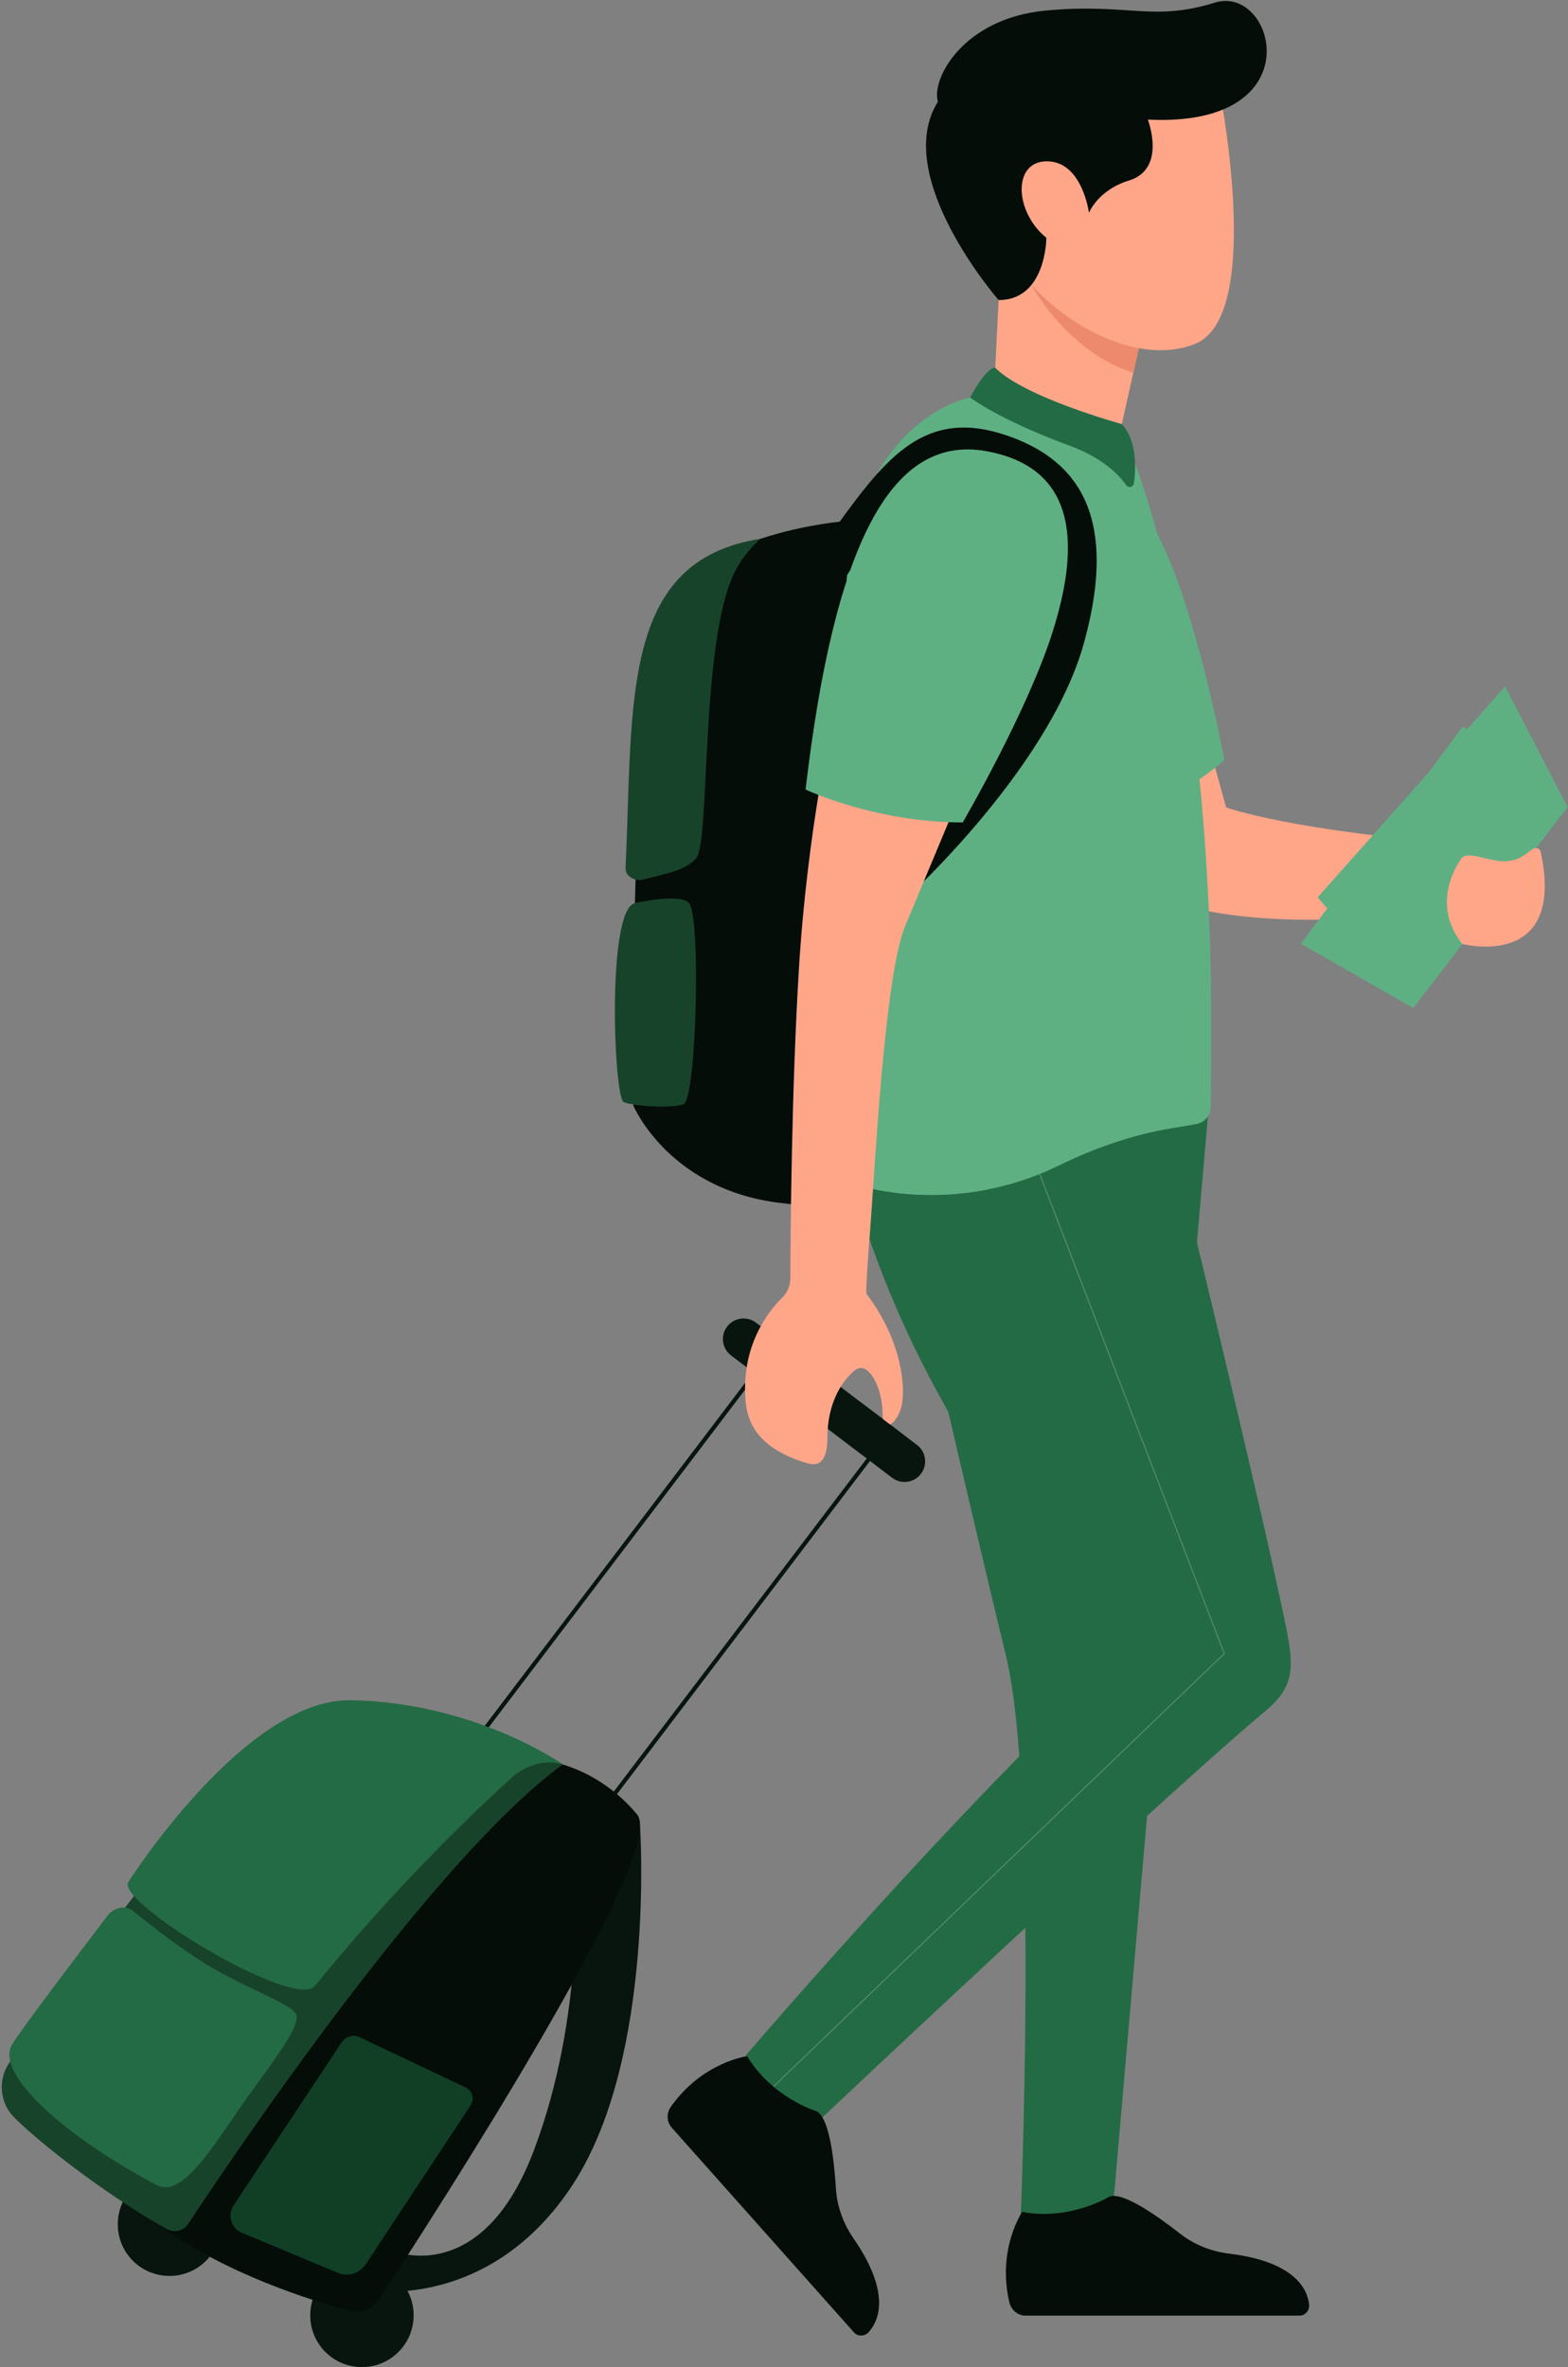 <svg width="359" height="542" viewBox="0 0 359 542" fill="none" xmlns="http://www.w3.org/2000/svg">
<rect x="0" y="0" width="359" height="542" fill="#808080" stroke="none"/>
<path d="M277.134 248.652L204.093 267.093C204.093 267.093 222.954 348.995 230.298 379.008C237.827 409.734 233.653 508.598 233.653 508.598H254.548L265.855 378.638L277.161 248.678L277.134 248.652Z" fill="#236B44"/>
<path d="M261.232 115.548C261.232 115.548 268.681 141.254 280.727 184.874C280.727 184.874 296.234 190.501 338.183 193.487L336.862 207.436C336.862 207.436 290.607 215.812 265.089 205.27C239.57 194.755 218.199 101.439 261.232 115.548Z" fill="#FFA689"/>
<path d="M301.676 205.455L323.548 230.792L358.894 184.768L344.602 157.186L301.676 205.455Z" fill="#5EB083"/>
<path d="M297.845 216.076L334.96 166.301L358.894 184.768L323.548 230.792L297.845 216.076Z" fill="#5EB083"/>
<path d="M352.739 194.993C352.58 194.227 351.603 193.936 350.942 194.359C349.674 195.178 348.142 197.08 344.549 197.186C340.957 197.291 336.255 194.781 334.696 196.419C334.696 196.419 326.93 206.327 334.802 216.129C334.802 216.129 358.629 222.337 352.739 194.993Z" fill="#FFA689"/>
<path d="M246.518 189.92C246.518 189.92 265.089 187.172 280.331 174.042C280.331 174.042 274.942 145.059 267.44 127.569C259.937 110.079 248.103 94.782 228.872 106.169C209.64 117.556 215.241 143.659 246.518 189.92Z" fill="#5EB083"/>
<path d="M184.465 178.242C184.465 178.242 200.315 188.308 220.418 188.308C220.418 188.308 235.264 162.84 240.997 144.689C246.729 126.565 247.759 107.225 225.754 103.289C203.75 99.352 190.938 122.787 184.439 178.242H184.465Z" fill="#5EB083"/>
<path d="M267.07 256.525C267.07 256.525 221.924 241.281 193.949 266.512C193.949 266.512 199.074 290.21 214.527 318.559C240.627 366.511 253.994 382.02 253.994 382.02C253.994 382.02 225.543 407.33 170.729 470.606C170.729 470.606 174.163 483.552 185.205 487.7C185.205 487.7 265.538 411.927 289.762 391.716C297.687 385.111 296.075 380.144 292.958 365.507C287.675 340.725 270.187 267.806 267.096 256.525H267.07Z" fill="#236B44"/>
<path d="M228.634 68.679L227.656 88.494C227.656 88.494 243.216 101.307 256.028 100.726L261.945 74.306L225.675 49.656L228.634 68.679Z" fill="#FFA689"/>
<path d="M236.11 65.218C236.11 65.218 244.378 80.647 259.462 85.35L261.945 74.28L236.11 65.191V65.218Z" fill="#ED8A6D"/>
<path d="M204.252 338.348L167.374 310.342C165.314 308.757 164.891 305.825 166.476 303.737C168.061 301.677 170.993 301.254 173.08 302.839L209.957 330.844C212.018 332.43 212.441 335.362 210.856 337.449C209.271 339.51 206.338 339.933 204.252 338.348Z" fill="#07150E"/>
<path d="M173.582 313.46L92.51 420.25" stroke="#07150E" stroke-width="0.94" stroke-miterlimit="10"/>
<path d="M199.549 333.249L118.477 440.012" stroke="#07150E" stroke-width="0.94" stroke-miterlimit="10"/>
<path d="M196.3 119.062C196.3 119.062 156.834 121.043 150.494 143.315C144.154 165.587 144.999 253.117 144.999 253.117C144.999 253.117 153.32 273.011 180.001 275.574C180.001 275.574 193.923 278.797 193.104 249.576C192.311 220.382 196.274 119.062 196.274 119.062H196.3Z" fill="#050D08"/>
<path d="M174.084 123.368C174.084 123.368 170.121 126.829 168.008 131.373C160.268 148.018 162.645 192.906 159.37 196.525C156.622 199.537 151.973 200.092 147.377 201.36C145.422 201.888 143.124 200.647 143.229 198.744C144.973 160.356 142.014 128.414 174.084 123.368Z" fill="#18432B"/>
<path d="M145.369 206.776C145.369 206.776 155.988 204.345 157.838 206.882C160.479 210.501 159.449 251.69 156.49 252.826C153.558 253.962 143.203 253.064 142.622 252.192C140.429 248.942 139.055 208.123 145.369 206.802V206.776Z" fill="#18432B"/>
<path d="M278.904 19.009C278.904 19.009 289.841 72.245 273.595 78.745C257.349 85.244 233.574 68.679 227.762 51.823C222.796 37.45 223.324 3.315 278.904 19.009Z" fill="#FFA689"/>
<path d="M262.79 27.358C262.79 27.358 267.202 38.666 258.485 41.334C251.379 43.5 249.318 48.732 249.318 48.732C249.318 48.732 247.865 37.371 240.125 36.948C231.698 36.499 232.174 48.52 239.57 54.438C239.57 54.438 239.57 68.705 228.634 68.705C228.634 68.705 203.961 40.383 214.739 23.289C213.154 18.084 220.524 4.187 239.438 2.417C258.352 0.647 263.794 5.059 278.165 0.594C291.901 -3.659 300.962 29.287 262.817 27.384L262.79 27.358Z" fill="#050D08"/>
<path opacity="0.22" d="M231.619 252.113L280.304 378.612L177.042 477.792" stroke="#FBFBFB" stroke-width="0.25" stroke-miterlimit="10"/>
<path d="M94.702 530.13C94.702 536.656 89.419 541.967 82.868 541.967C76.316 541.967 71.033 536.683 71.033 530.13C71.033 523.578 76.316 518.294 82.868 518.294C89.419 518.294 94.702 523.578 94.702 530.13Z" fill="#07150E"/>
<path d="M50.64 509.259C50.64 515.784 45.356 521.095 38.805 521.095C32.254 521.095 26.97 515.811 26.97 509.259C26.97 502.706 32.254 497.422 38.805 497.422C45.356 497.422 50.64 502.706 50.64 509.259Z" fill="#07150E"/>
<path d="M146.531 417.978C146.531 417.978 150.177 470.818 131.263 499.985C112.348 529.153 84.743 524.424 84.743 524.424L90.423 515.494C90.423 515.494 110.367 523.658 122.175 492.508C134.01 461.359 131.632 429.021 131.632 429.021L146.505 417.978H146.531Z" fill="#07150E"/>
<path d="M124.659 403.05C124.659 403.05 136.493 404.186 145.871 415.441C153.109 424.107 98.929 507.911 86.751 526.511C85.298 528.73 82.603 529.761 80.041 529.074C71.324 526.749 51.168 520.487 36.533 509.444C36.533 509.444 92.457 411.293 124.659 403.05Z" fill="#050D08"/>
<path d="M128.859 403.975C128.859 403.975 84.373 377.212 60.493 399.431C44.643 414.173 14.105 455.705 2.271 472.086C-0.582 476.049 -0.133 481.491 3.354 484.926C10.988 492.403 26.997 504.239 38.277 510.395C39.941 511.319 42.028 510.765 43.084 509.179C52.753 494.516 99.008 425.666 128.885 403.949L128.859 403.975Z" fill="#18432B"/>
<path d="M30.352 437.449C28.608 436.075 25.993 436.815 24.646 438.585C18.992 446.009 4.86 464.582 2.773 468.096C-1.322 474.965 15.426 489.496 35.899 500.302C42.292 503.684 50.111 489.021 58.353 477.792C63.795 470.368 68.497 463.843 67.889 461.438C67.203 458.849 56.557 455.52 46.809 449.497C40.443 445.534 35.001 441.121 30.352 437.475V437.449Z" fill="#236B44"/>
<path d="M128.859 403.975C128.859 403.975 108.756 389.735 80.252 389.285C56.029 388.916 29.427 430.844 29.427 430.844C25.993 435.256 67.493 460.408 72.116 454.675C90.449 432.086 108.386 414.939 117.526 406.67C118.16 406.141 123.074 402.178 128.885 403.975H128.859Z" fill="#236B44"/>
<path d="M53.466 504.978L78.245 467.594C79.143 466.247 80.913 465.745 82.366 466.458L106.616 477.951C108.148 478.691 108.677 480.593 107.752 482.02L83.74 518.426C82.366 520.513 79.671 521.359 77.347 520.381L55.368 511.214C52.911 510.183 52.013 507.198 53.466 504.978Z" fill="#103F26"/>
<path d="M222.135 91.004C222.135 91.004 197.885 95.389 193.949 131.664C190.013 167.939 193.949 270.607 193.949 270.607C193.949 270.607 216.667 279.405 242.423 266.855C259.013 258.771 269.606 258.321 274.097 257.318C275.919 256.895 277.187 255.336 277.214 253.46C277.267 249.497 277.319 241.888 277.293 230.422C277.214 198.375 273.753 143.844 259.964 106.433C259.964 106.433 236.559 92.14 222.162 91.004H222.135Z" fill="#5EB083"/>
<path d="M238.487 157.265C218.252 156.261 203.274 164.372 192.206 176.816C191.994 219.616 193.949 270.607 193.949 270.607C193.949 270.607 207.474 275.811 225.437 272.456C212.573 252.773 212.467 234.728 223.588 212.588C232.491 194.887 238.487 157.265 238.487 157.265Z" fill="#5EB083"/>
<path d="M193.949 131.664C193.949 131.664 213.18 100.356 227.26 105.64C244.563 112.14 248.076 145.587 222.135 180.62L208.319 195.23L204.78 208.229C204.78 208.229 239.966 177.186 248.235 147.014C256.503 116.842 245.646 104.874 230.483 99.696C211.859 93.329 202.931 104.689 191.571 120.383L193.923 131.611L193.949 131.664Z" fill="#050D08"/>
<path d="M190.779 164.002C190.779 164.002 184.862 189.629 182.907 221.967C181.243 249.154 180.978 282.628 180.952 292.588C180.952 294.305 180.292 295.943 179.077 297.132C175.854 300.303 169.646 308.149 170.702 320.725C171.072 325.138 173.001 331.241 183.964 334.754C185.469 335.23 189.432 336.895 189.432 329.206C189.432 321.518 192.549 316.34 195.692 313.777C198.836 311.214 202.059 317.978 202.059 323.473C202.059 328.968 205.757 325.481 206.497 321.571C207.236 317.661 206.655 307.146 198.361 296.208C198.361 296.208 198.202 294.279 199.259 281.122C200.289 267.965 202.508 223.421 207.236 212.034C211.965 200.647 225.57 168.176 225.57 168.176L190.832 163.976L190.779 164.002Z" fill="#FFA689"/>
<path d="M184.465 180.779C184.465 180.779 200.315 188.308 220.418 188.308C220.418 188.308 235.264 162.84 240.997 144.689C246.729 126.565 247.759 107.225 225.754 103.289C203.75 99.352 190.938 125.323 184.439 180.779H184.465Z" fill="#5EB083"/>
<path d="M234.049 506.432C234.049 506.432 228.238 514.886 231.091 527.118C231.513 528.941 233.072 530.183 234.789 530.183H297.555C298.849 530.183 299.879 528.968 299.721 527.594C299.298 524.027 296.366 517.819 281.44 515.996C277.346 515.494 273.436 513.961 270.187 511.425C264.824 507.224 256.635 501.465 253.809 503.05C253.809 503.05 244.801 508.492 234.023 506.432H234.049Z" fill="#050D08"/>
<path d="M227.868 84.161C225.622 84.24 222.109 91.004 222.109 91.004C222.109 91.004 228.766 96.129 244.906 102.047C252.382 104.795 256.133 108.652 257.85 111.083C258.379 111.823 259.515 111.532 259.62 110.634C260.096 107.041 260.307 100.726 256.794 97.08C256.794 97.08 234.551 91.004 227.815 84.161H227.868Z" fill="#236B44"/>
<path d="M171.046 470.791C171.046 470.791 160.876 472.086 153.611 482.337C152.528 483.842 152.634 485.85 153.796 487.145L195.534 534.041C196.406 535.018 197.991 534.965 198.915 533.935C201.293 531.24 203.961 524.926 195.455 512.561C193.104 509.179 191.651 505.243 191.387 501.121C190.964 494.305 189.828 484.371 186.737 483.314C186.737 483.314 176.699 480.197 171.072 470.791H171.046Z" fill="#050D08"/>
<path d="M196.934 320.963L206.814 328.467L205.995 332.852L194.477 327.093L196.934 320.963Z" fill="#07150E"/>
</svg>
